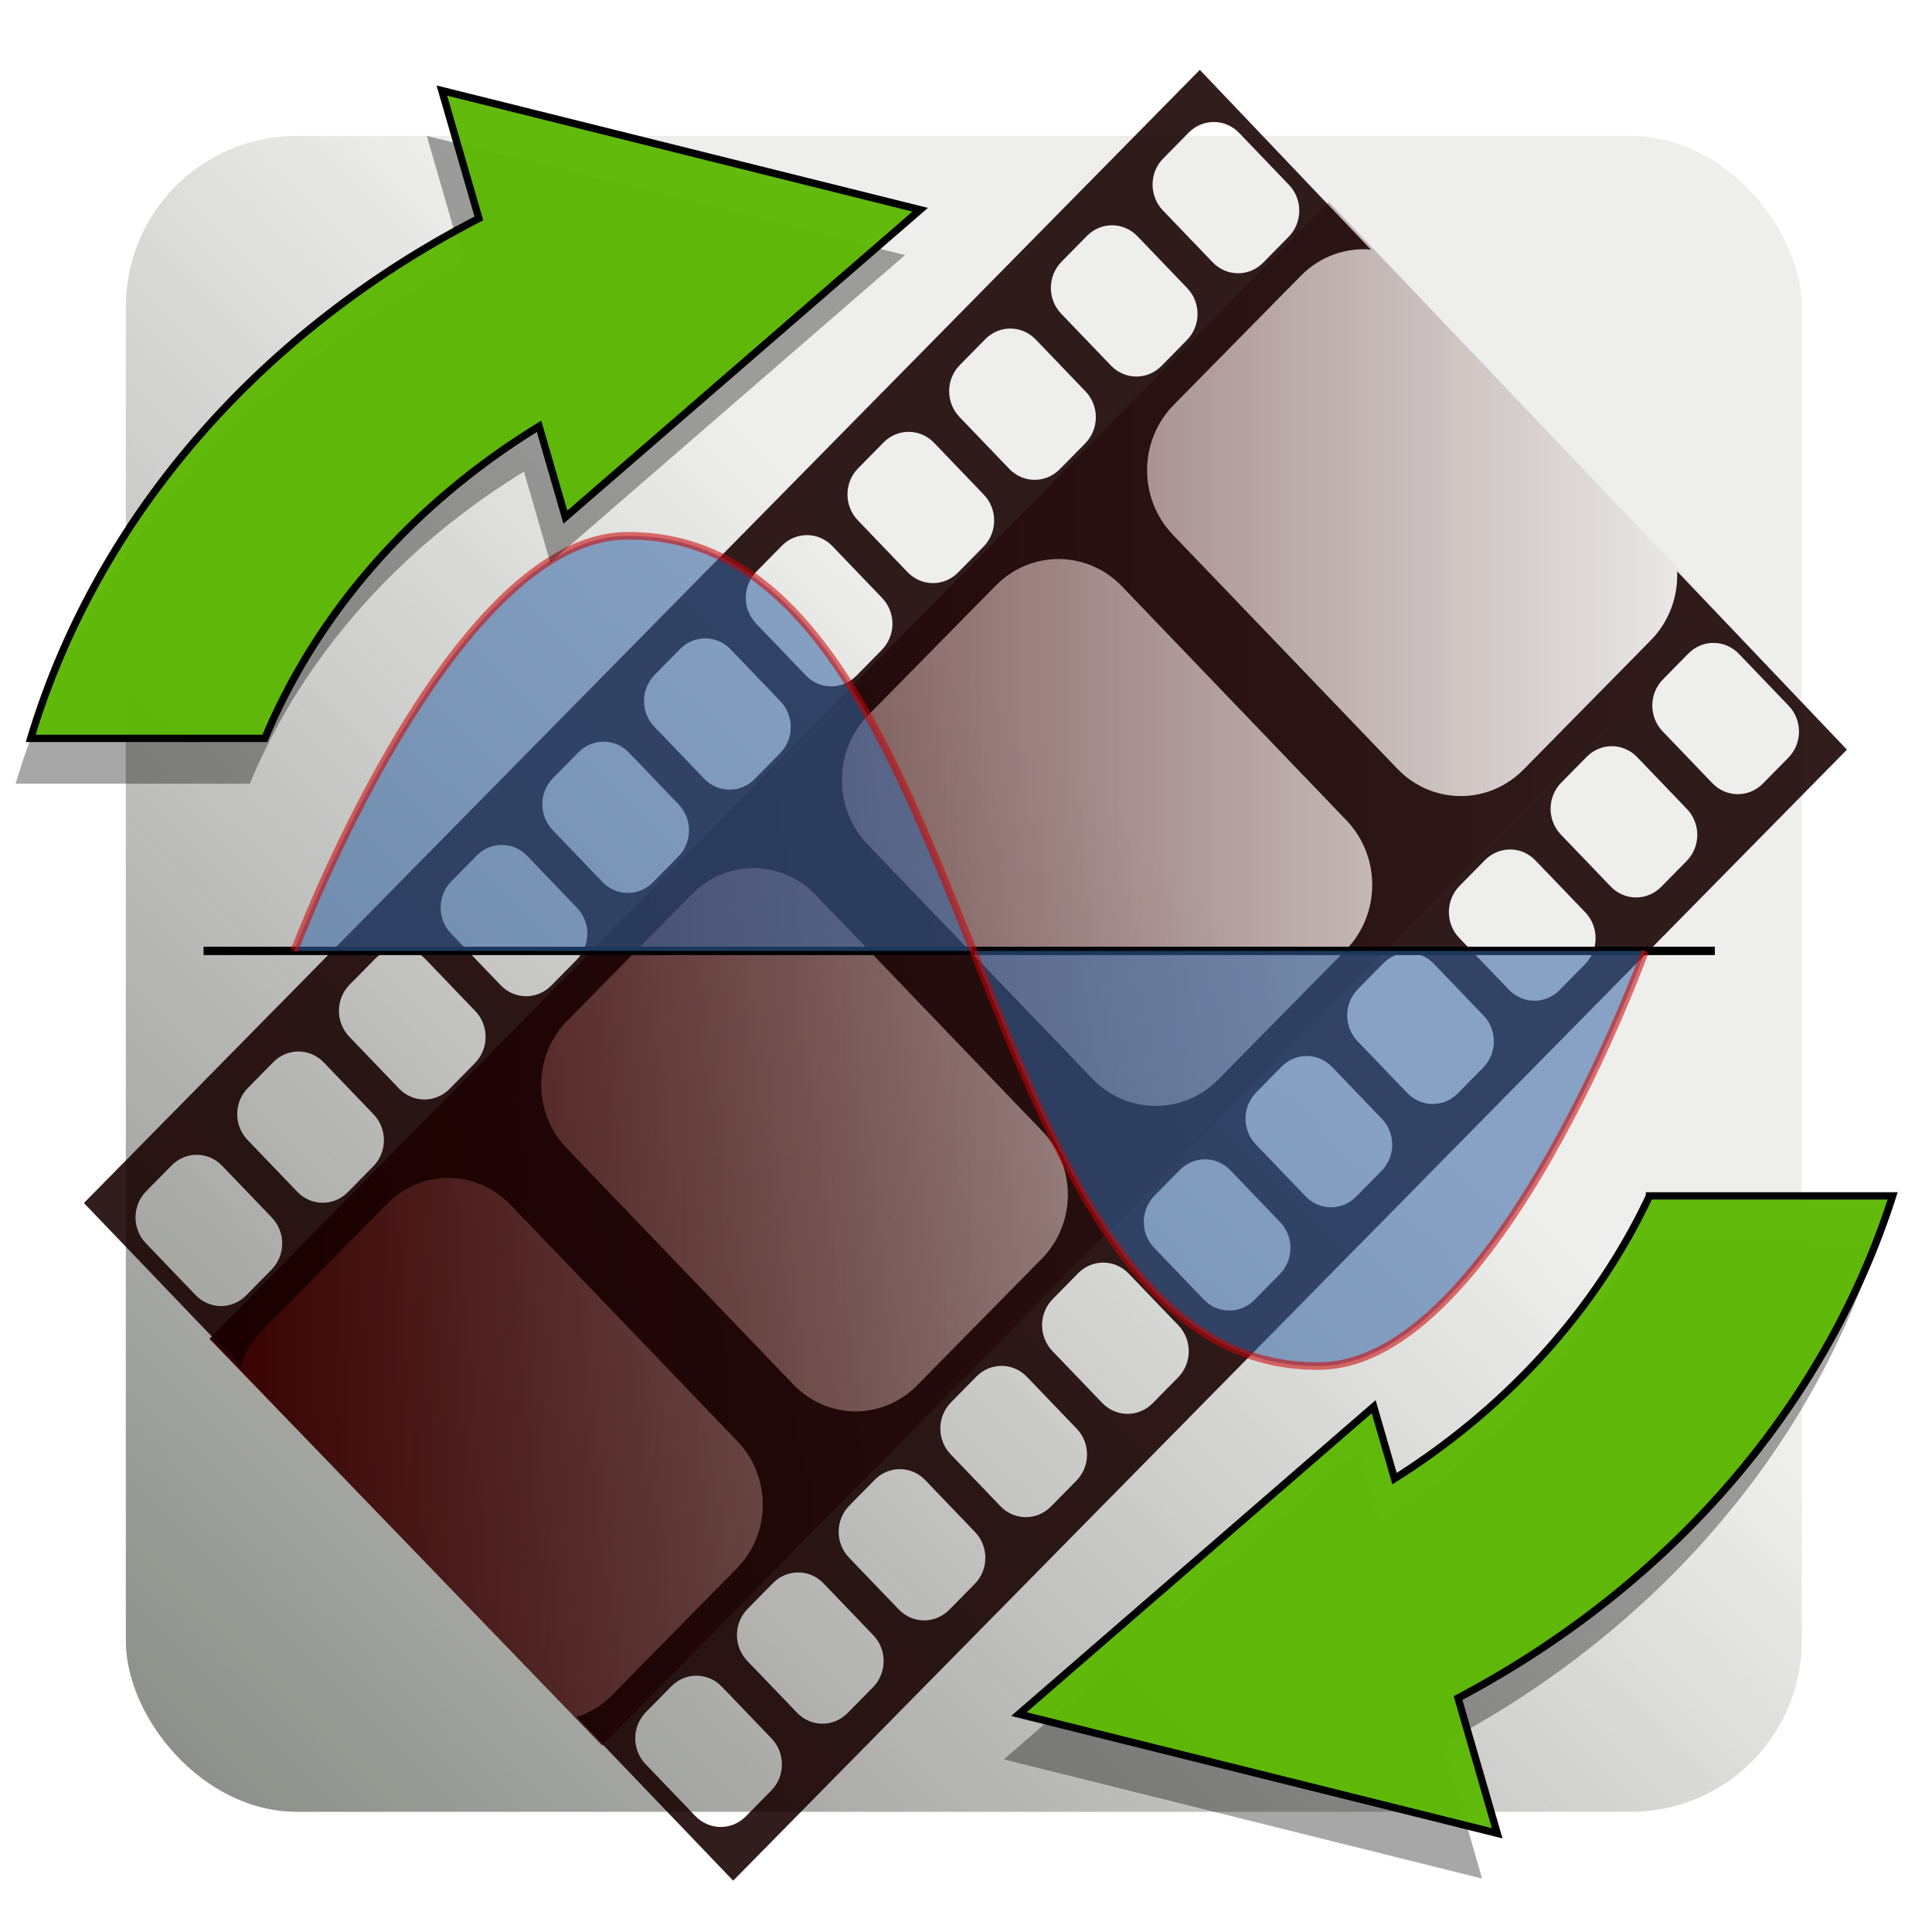 <?xml version="1.0" encoding="UTF-8" standalone="no"?>
<!-- Created with Inkscape (http://www.inkscape.org/) -->

<svg
   xmlns:osb="http://www.openswatchbook.org/uri/2009/osb"
   xmlns:dc="http://purl.org/dc/elements/1.1/"
   xmlns:cc="http://creativecommons.org/ns#"
   xmlns:rdf="http://www.w3.org/1999/02/22-rdf-syntax-ns#"
   xmlns:svg="http://www.w3.org/2000/svg"
   xmlns="http://www.w3.org/2000/svg"
   xmlns:xlink="http://www.w3.org/1999/xlink"
   xmlns:sodipodi="http://sodipodi.sourceforge.net/DTD/sodipodi-0.dtd"
   xmlns:inkscape="http://www.inkscape.org/namespaces/inkscape"
   width="256px"
   height="256px"
   viewBox="0 0 256 256"
   version="1.1"
   id="SVGRoot"
   sodipodi:docname="videomass2_OK.svg"
   inkscape:version="0.92.1 r15371"
   enable-background="new">
  <sodipodi:namedview
     id="base"
     pagecolor="#ffffff"
     bordercolor="#666666"
     borderopacity="1.0"
     inkscape:pageopacity="0.0"
     inkscape:pageshadow="2"
     inkscape:zoom="2.32"
     inkscape:cx="70.00632"
     inkscape:cy="127.18677"
     inkscape:document-units="px"
     inkscape:current-layer="layer4"
     showgrid="true"
     inkscape:window-width="1920"
     inkscape:window-height="1026"
     inkscape:window-x="0"
     inkscape:window-y="26"
     inkscape:window-maximized="1"
     inkscape:grid-bbox="true"
     inkscape:measure-start="110,130"
     inkscape:measure-end="0,0"
     showguides="false">
    <inkscape:grid
       type="xygrid"
       id="grid5114" />
  </sodipodi:namedview>
  <defs
     id="defs4485">
    <inkscape:path-effect
       effect="bspline"
       id="path-effect4551"
       is_visible="true"
       weight="33.333"
       steps="2"
       helper_size="0"
       apply_no_weight="true"
       apply_with_weight="true"
       only_selected="false" />
    <inkscape:path-effect
       effect="skeletal"
       id="path-effect4547"
       is_visible="true"
       pattern="M 0,5 C 0,2.24 2.24,0 5,0 7.76,0 10,2.24 10,5 10,7.76 7.76,10 5,10 2.24,10 0,7.76 0,5 Z"
       copytype="single_stretched"
       prop_scale="1"
       scale_y_rel="false"
       spacing="0"
       normal_offset="0"
       tang_offset="0"
       prop_units="false"
       vertical_pattern="false"
       fuse_tolerance="0" />
    <inkscape:path-effect
       effect="bspline"
       id="path-effect4545"
       is_visible="true"
       weight="33.333"
       steps="2"
       helper_size="0"
       apply_no_weight="true"
       apply_with_weight="true"
       only_selected="false" />
    <inkscape:path-effect
       effect="skeletal"
       id="path-effect4541"
       is_visible="true"
       pattern="M 0,5 C 0,2.24 2.24,0 5,0 7.76,0 10,2.24 10,5 10,7.76 7.76,10 5,10 2.24,10 0,7.76 0,5 Z"
       copytype="single_stretched"
       prop_scale="1"
       scale_y_rel="false"
       spacing="0"
       normal_offset="0"
       tang_offset="0"
       prop_units="false"
       vertical_pattern="false"
       fuse_tolerance="0" />
    <inkscape:path-effect
       effect="spiro"
       id="path-effect4539"
       is_visible="true" />
    <inkscape:path-effect
       effect="bspline"
       id="path-effect4535"
       is_visible="true"
       weight="33.333"
       steps="2"
       helper_size="0"
       apply_no_weight="true"
       apply_with_weight="true"
       only_selected="false" />
    <inkscape:path-effect
       effect="skeletal"
       id="path-effect4531"
       is_visible="true"
       pattern="M 0,5 C 0,2.24 2.24,0 5,0 7.76,0 10,2.24 10,5 10,7.76 7.76,10 5,10 2.24,10 0,7.76 0,5 Z"
       copytype="single_stretched"
       prop_scale="1"
       scale_y_rel="false"
       spacing="0"
       normal_offset="0"
       tang_offset="0"
       prop_units="false"
       vertical_pattern="false"
       fuse_tolerance="0" />
    <inkscape:path-effect
       effect="bspline"
       id="path-effect4529"
       is_visible="true"
       weight="33.333"
       steps="2"
       helper_size="0"
       apply_no_weight="true"
       apply_with_weight="true"
       only_selected="false" />
    <inkscape:path-effect
       effect="skeletal"
       id="path-effect4525"
       is_visible="true"
       pattern="M 0,5 C 0,2.24 2.24,0 5,0 7.76,0 10,2.24 10,5 10,7.76 7.76,10 5,10 2.24,10 0,7.76 0,5 Z"
       copytype="single_stretched"
       prop_scale="1"
       scale_y_rel="false"
       spacing="0"
       normal_offset="0"
       tang_offset="0"
       prop_units="false"
       vertical_pattern="false"
       fuse_tolerance="0" />
    <inkscape:path-effect
       effect="bspline"
       id="path-effect4523"
       is_visible="true"
       weight="33.333"
       steps="2"
       helper_size="0"
       apply_no_weight="true"
       apply_with_weight="true"
       only_selected="false" />
    <inkscape:path-effect
       effect="bspline"
       id="path-effect4519"
       is_visible="true"
       weight="33.333"
       steps="2"
       helper_size="0"
       apply_no_weight="true"
       apply_with_weight="true"
       only_selected="false" />
    <linearGradient
       inkscape:collect="always"
       id="linearGradient4752">
      <stop
         style="stop-color:#888a85;stop-opacity:1;"
         offset="0"
         id="stop4748" />
      <stop
         style="stop-color:#888a85;stop-opacity:0;"
         offset="1"
         id="stop4750" />
    </linearGradient>
    <linearGradient
       inkscape:collect="always"
       id="linearGradient4560">
      <stop
         style="stop-color:#380000;stop-opacity:1;"
         offset="0"
         id="stop4556" />
      <stop
         style="stop-color:#380000;stop-opacity:0;"
         offset="1"
         id="stop4558" />
    </linearGradient>
    <pattern
       inkscape:isstock="true"
       inkscape:stockid="Stripes 1:1"
       id="Strips1_1"
       patternTransform="translate(0,0) scale(10,10)"
       height="1"
       width="2"
       patternUnits="userSpaceOnUse"
       inkscape:collect="always">
      <rect
         id="rect5447"
         height="2"
         width="1"
         y="-0.5"
         x="0"
         style="fill:black;stroke:none" />
    </pattern>
    <linearGradient
       id="linearGradient4727"
       osb:paint="solid">
      <stop
         style="stop-color:#ce5c00;stop-opacity:1;"
         offset="0"
         id="stop4725" />
    </linearGradient>
    <pattern
       patternUnits="userSpaceOnUse"
       width="55"
       height="90"
       patternTransform="translate(-60,50.5)"
       id="pattern6214">
      <g
         style="fill:url(#Strips1_1);fill-opacity:1"
         transform="translate(-15,-28.5)"
         id="g4691">
        <rect
           style="opacity:0.815;fill:url(#Strips1_1);fill-opacity:1;stroke:none;stroke-width:4.527;stroke-linecap:round;stroke-linejoin:bevel;stroke-miterlimit:17.6;stroke-dasharray:none;stroke-dashoffset:0;stroke-opacity:1;paint-order:stroke fill markers"
           id="rect4683"
           width="30"
           height="30"
           x="40"
           y="59"
           ry="7.9" />
        <path
           inkscape:connector-curvature="0"
           style="opacity:0.815;fill:url(#Strips1_1);fill-opacity:1;stroke:none;stroke-width:8.601;stroke-linecap:round;stroke-linejoin:bevel;stroke-miterlimit:17.6;stroke-dasharray:none;stroke-dashoffset:0;stroke-opacity:1;paint-order:stroke fill markers"
           d="m 15,28.5 v 90 l 45,-45 z"
           id="path4687" />
      </g>
    </pattern>
    <linearGradient
       inkscape:collect="always"
       xlink:href="#linearGradient4560"
       id="linearGradient4562"
       x1="-11.593"
       y1="128.662"
       x2="268.939"
       y2="128.662"
       gradientUnits="userSpaceOnUse"
       gradientTransform="matrix(0.713,0,0,0.713,36.018,37.3)" />
    <linearGradient
       inkscape:collect="always"
       xlink:href="#linearGradient4752"
       id="linearGradient4754"
       x1="11.826"
       y1="245.717"
       x2="149.787"
       y2="106.138"
       gradientUnits="userSpaceOnUse"
       gradientTransform="matrix(0.954,0,0,0.954,5.39,5.595)" />
    <filter
       inkscape:collect="always"
       style="color-interpolation-filters:sRGB"
       id="filter4533"
       x="-0.012"
       width="1.023"
       y="-0.012"
       height="1.025">
      <feGaussianBlur
         inkscape:collect="always"
         stdDeviation="1.194"
         id="feGaussianBlur4535" />
    </filter>
  </defs>
  <g
     inkscape:groupmode="layer"
     id="layer3"
     inkscape:label="sfondo"
     style="display:inline">
    <rect
       style="display:inline;opacity:1;fill:#eeeeec;fill-opacity:1;stroke:none;stroke-width:7.004;stroke-linecap:round;stroke-linejoin:bevel;stroke-miterlimit:17.6;stroke-dasharray:none;stroke-dashoffset:0;stroke-opacity:0.976;paint-order:stroke fill markers"
       id="rect4568-3"
       width="222.072"
       height="222.072"
       x="16.675"
       y="18"
       ry="22.66" />
  </g>
  <g
     style="display:inline"
     inkscape:label="sfondo copia"
     id="g4738"
     inkscape:groupmode="layer">
    <rect
       ry="22.66"
       y="18"
       x="16.675"
       height="222.072"
       width="222.072"
       id="rect4736"
       style="display:inline;opacity:1;fill:url(#linearGradient4754);fill-opacity:1;stroke:none;stroke-width:7.004;stroke-linecap:round;stroke-linejoin:bevel;stroke-miterlimit:17.6;stroke-dasharray:none;stroke-dashoffset:0;stroke-opacity:0.976;paint-order:stroke fill markers" />
  </g>
  <g
     id="layer1"
     inkscape:groupmode="layer"
     inkscape:label="film strip"
     style="display:inline;opacity:1">
    <path
       style="opacity:1;fill:url(#linearGradient4562);fill-opacity:1;stroke:none;stroke-width:0.927"
       d="M 176.075,26.769 27.752,177.389 79.787,231.298 227.767,81.029 Z"
       id="rect5216"
       inkscape:connector-curvature="0" />
    <path
       style="fill:#180000;fill-opacity:0.884;stroke:none;stroke-width:0.94"
       d="M 158.983,9.258 11.122,159.406 31.872,181.063 c 0.558,-1.742 1.51,-3.382 2.871,-4.764 L 51.252,159.535 c 4.573,-4.644 11.889,-4.596 16.402,0.11 l 30.059,31.333 c 4.514,4.705 4.464,12.23 -0.108,16.874 l -16.509,16.764 c -1.374,1.395 -2.996,2.36 -4.714,2.906 L 97.149,249.197 244.729,99.333 222.235,75.705 c 0.128,3.299 -1.035,6.638 -3.51,9.151 l -16.846,17.108 c -4.666,4.738 -12.129,4.688 -16.735,-0.113 L 155.418,70.865 c -4.606,-4.801 -4.558,-12.479 0.108,-17.217 l 16.846,-17.108 c 2.561,-2.6 5.963,-3.749 9.275,-3.471 z m 1.877,6.907 c 1.21,0.008 2.417,0.492 3.338,1.452 l 6.593,6.873 c 1.842,1.92 1.823,4.992 -0.043,6.888 l -3.369,3.423 c -1.866,1.895 -4.854,1.874 -6.696,-0.046 l -6.593,-6.873 c -1.842,-1.92 -1.823,-4.991 0.043,-6.886 l 3.369,-3.422 c 0.933,-0.948 2.148,-1.417 3.358,-1.409 z m -13.477,13.686 c 1.21,0.008 2.417,0.494 3.338,1.454 l 6.592,6.872 c 1.842,1.92 1.822,4.992 -0.045,6.888 l -3.367,3.42 c -1.867,1.895 -4.852,1.876 -6.695,-0.045 l -6.593,-6.873 c -1.842,-1.92 -1.822,-4.992 0.045,-6.888 l 3.369,-3.42 c 0.933,-0.948 2.145,-1.416 3.355,-1.408 z m -13.477,13.685 c 1.21,0.008 2.417,0.494 3.338,1.454 l 6.593,6.873 c 1.842,1.92 1.825,4.991 -0.042,6.886 l -3.369,3.422 c -1.867,1.895 -4.854,1.876 -6.696,-0.045 l -6.592,-6.873 c -1.842,-1.92 -1.822,-4.991 0.045,-6.886 l 3.369,-3.423 c 0.933,-0.948 2.145,-1.416 3.355,-1.408 z m -13.476,13.685 c 1.209,0.008 2.419,0.495 3.34,1.454 l 6.591,6.872 c 1.842,1.92 1.823,4.992 -0.043,6.888 l -3.369,3.423 c -1.867,1.895 -4.852,1.874 -6.695,-0.046 l -6.592,-6.873 c -1.842,-1.92 -1.825,-4.991 0.042,-6.886 l 3.369,-3.423 c 0.933,-0.948 2.148,-1.416 3.358,-1.408 z m -13.477,13.685 c 1.21,0.008 2.417,0.494 3.338,1.454 l 6.593,6.873 c 1.842,1.92 1.825,4.991 -0.042,6.886 l -3.369,3.422 c -1.867,1.895 -4.854,1.877 -6.696,-0.043 l -6.593,-6.873 c -1.842,-1.92 -1.821,-4.992 0.045,-6.888 l 3.369,-3.422 c 0.933,-0.948 2.145,-1.417 3.355,-1.409 z m 33.381,3.17 c 3.025,0.02 6.043,1.233 8.346,3.633 l 29.725,30.986 c 4.606,4.801 4.556,12.479 -0.11,17.217 l -16.845,17.108 c -4.666,4.738 -12.131,4.688 -16.736,-0.113 l -29.725,-30.986 c -4.606,-4.801 -4.558,-12.479 0.108,-17.217 l 16.845,-17.108 c 2.333,-2.369 5.367,-3.541 8.392,-3.52 z M 93.476,84.59 c 1.21,0.008 2.418,0.494 3.34,1.454 l 6.592,6.873 c 1.842,1.92 1.823,4.991 -0.043,6.886 l -3.369,3.422 c -1.867,1.895 -4.852,1.874 -6.695,-0.046 l -6.592,-6.872 c -1.842,-1.92 -1.825,-4.992 0.042,-6.888 l 3.369,-3.422 c 0.933,-0.948 2.147,-1.416 3.357,-1.408 z m 133.603,0.598 c 1.21,0.008 2.415,0.494 3.336,1.454 l 6.594,6.873 c 1.842,1.92 1.822,4.991 -0.045,6.886 l -3.369,3.423 c -1.866,1.895 -4.852,1.876 -6.695,-0.045 l -6.594,-6.873 c -1.842,-1.92 -1.822,-4.991 0.045,-6.886 l 3.37,-3.425 c 0.933,-0.948 2.147,-1.416 3.357,-1.408 z M 80,98.275 c 1.21,0.007 2.418,0.492 3.34,1.452 l 6.593,6.873 c 1.842,1.92 1.821,4.994 -0.045,6.889 l -3.369,3.42 c -1.867,1.895 -4.852,1.876 -6.695,-0.045 l -6.592,-6.873 c -1.842,-1.92 -1.822,-4.991 0.045,-6.886 l 3.369,-3.422 c 0.933,-0.948 2.145,-1.417 3.355,-1.409 z m 133.601,0.6 c 1.21,0.007 2.415,0.492 3.336,1.452 l 6.594,6.873 c 1.842,1.92 1.823,4.992 -0.043,6.888 l -3.369,3.422 c -1.867,1.895 -4.852,1.874 -6.695,-0.046 l -6.594,-6.872 c -1.842,-1.92 -1.822,-4.992 0.045,-6.888 l 3.369,-3.42 c 0.933,-0.948 2.147,-1.417 3.357,-1.409 z M 66.523,111.96 c 1.21,0.007 2.418,0.494 3.34,1.454 l 6.592,6.873 c 1.842,1.92 1.823,4.991 -0.043,6.886 l -3.37,3.423 c -1.866,1.895 -4.852,1.874 -6.695,-0.046 l -6.592,-6.872 c -1.842,-1.92 -1.822,-4.992 0.045,-6.888 l 3.369,-3.423 c 0.933,-0.948 2.145,-1.416 3.355,-1.408 z m 133.601,0.601 c 1.21,0.007 2.415,0.494 3.336,1.454 l 6.596,6.872 c 1.842,1.92 1.822,4.992 -0.045,6.888 l -3.369,3.42 c -1.867,1.895 -4.852,1.876 -6.695,-0.045 l -6.594,-6.873 c -1.842,-1.92 -1.822,-4.992 0.045,-6.888 l 3.369,-3.42 c 0.933,-0.948 2.147,-1.416 3.357,-1.408 z m -100.22,2.467 c 2.965,0.02 5.922,1.209 8.179,3.562 l 30.06,31.333 c 4.514,4.705 4.464,12.23 -0.108,16.874 l -16.509,16.764 c -4.573,4.644 -11.887,4.596 -16.401,-0.11 L 75.065,152.118 C 70.551,147.413 70.601,139.886 75.173,135.242 L 91.681,118.48 c 2.286,-2.322 5.259,-3.471 8.224,-3.452 z m -46.857,10.616 v 0.003 c 1.21,0.007 2.417,0.494 3.338,1.454 l 6.592,6.872 c 1.842,1.92 1.823,4.992 -0.043,6.888 l -3.369,3.422 c -1.867,1.895 -4.852,1.874 -6.695,-0.046 l -6.592,-6.874 c -1.842,-1.92 -1.822,-4.991 0.045,-6.886 l 3.369,-3.422 c 0.933,-0.948 2.145,-1.417 3.355,-1.409 z m 133.601,0.601 c 1.209,0.007 2.417,0.495 3.338,1.454 l 6.592,6.87 c 1.842,1.92 1.821,4.994 -0.045,6.889 l -3.369,3.422 c -1.866,1.895 -4.851,1.874 -6.693,-0.046 l -6.594,-6.872 c -1.842,-1.92 -1.822,-4.992 0.045,-6.888 l 3.369,-3.422 c 0.933,-0.948 2.146,-1.416 3.357,-1.408 z M 39.57,139.33 c 1.21,0.008 2.417,0.494 3.338,1.454 l 6.592,6.873 c 1.842,1.92 1.825,4.992 -0.042,6.888 l -3.369,3.42 c -1.867,1.895 -4.854,1.874 -6.696,-0.046 l -6.592,-6.872 c -1.842,-1.92 -1.822,-4.992 0.045,-6.888 l 3.369,-3.42 c 0.933,-0.948 2.145,-1.417 3.355,-1.409 z m 133.6,0.598 h 0.004 c 1.21,0.008 2.415,0.494 3.336,1.454 h 0.003 l 6.594,6.873 c 1.842,1.92 1.822,4.992 -0.045,6.888 l -3.369,3.42 c -1.867,1.895 -4.852,1.878 -6.695,-0.043 l -6.594,-6.873 c -1.842,-1.92 -1.821,-4.992 0.045,-6.888 l 3.369,-3.423 c 0.933,-0.948 2.145,-1.416 3.355,-1.408 z M 26.093,153.015 c 1.21,0.008 2.418,0.493 3.34,1.454 l 6.592,6.873 c 1.842,1.92 1.823,4.992 -0.043,6.888 l -3.369,3.42 c -1.867,1.895 -4.854,1.877 -6.696,-0.043 l -6.592,-6.873 c -1.842,-1.92 -1.822,-4.992 0.045,-6.888 l 3.369,-3.42 c 0.933,-0.948 2.145,-1.419 3.355,-1.411 z m 133.601,0.6 c 1.21,0.007 2.417,0.494 3.338,1.454 l 6.594,6.873 c 1.842,1.92 1.822,4.991 -0.045,6.886 l -3.369,3.422 c -1.866,1.895 -4.851,1.876 -6.693,-0.044 l -6.594,-6.873 c -1.842,-1.92 -1.823,-4.992 0.043,-6.888 l 3.369,-3.42 c 0.933,-0.948 2.147,-1.417 3.357,-1.409 z m -13.476,13.686 c 1.21,0.008 2.417,0.493 3.338,1.454 l 6.594,6.87 c 1.842,1.92 1.821,4.994 -0.045,6.889 l -3.369,3.422 c -1.867,1.895 -4.852,1.874 -6.695,-0.046 l -6.594,-6.873 c -1.842,-1.92 -1.822,-4.991 0.045,-6.886 l 3.369,-3.422 c 0.933,-0.948 2.146,-1.416 3.357,-1.408 z m -13.476,13.685 c 1.21,0.007 2.415,0.494 3.336,1.454 l 6.594,6.872 c 1.842,1.92 1.822,4.992 -0.045,6.888 l -3.369,3.422 c -1.866,1.895 -4.852,1.876 -6.695,-0.044 l -6.594,-6.873 c -1.842,-1.92 -1.822,-4.991 0.045,-6.886 l 3.369,-3.423 c 0.933,-0.948 2.148,-1.416 3.358,-1.408 z m -13.477,13.685 c 1.21,0.007 2.415,0.494 3.336,1.454 l 6.594,6.873 c 1.842,1.92 1.823,4.991 -0.043,6.886 l -3.37,3.42 c -1.866,1.895 -4.851,1.877 -6.693,-0.043 l -6.594,-6.873 c -1.842,-1.92 -1.822,-4.991 0.045,-6.886 l 3.369,-3.423 c 0.933,-0.948 2.147,-1.416 3.357,-1.408 z m -13.477,13.685 c 1.21,0.008 2.415,0.494 3.336,1.454 l 6.594,6.873 c 1.842,1.92 1.823,4.991 -0.043,6.886 l -3.369,3.423 c -1.866,1.895 -4.852,1.874 -6.695,-0.046 l -6.594,-6.873 c -1.842,-1.92 -1.822,-4.991 0.045,-6.886 l 3.369,-3.422 c 0.933,-0.948 2.147,-1.417 3.357,-1.409 z m -13.476,13.686 c 1.21,0.008 2.415,0.493 3.336,1.454 l 6.594,6.87 c 1.842,1.92 1.821,4.995 -0.045,6.891 l -3.369,3.42 c -1.867,1.895 -4.851,1.874 -6.693,-0.046 l -6.594,-6.872 c -1.842,-1.92 -1.823,-4.992 0.043,-6.888 l 3.369,-3.42 c 0.933,-0.948 2.148,-1.417 3.358,-1.409 z"
       id="rect5116"
       inkscape:connector-curvature="0" />
  </g>
  <g
     inkscape:groupmode="layer"
     id="layer2"
     inkscape:label="audio"
     style="display:inline">
    <path
       style="color:#000000;font-style:normal;font-variant:normal;font-weight:normal;font-stretch:normal;font-size:medium;line-height:normal;font-family:sans-serif;font-variant-ligatures:normal;font-variant-position:normal;font-variant-caps:normal;font-variant-numeric:normal;font-variant-alternates:normal;font-feature-settings:normal;text-indent:0;text-align:start;text-decoration:none;text-decoration-line:none;text-decoration-style:solid;text-decoration-color:#000000;letter-spacing:normal;word-spacing:normal;text-transform:none;writing-mode:lr-tb;direction:ltr;text-orientation:mixed;dominant-baseline:auto;baseline-shift:baseline;text-anchor:start;white-space:normal;shape-padding:0;clip-rule:nonzero;display:inline;overflow:visible;visibility:visible;opacity:1;isolation:auto;mix-blend-mode:normal;color-interpolation:sRGB;color-interpolation-filters:linearRGB;solid-color:#000000;solid-opacity:1;vector-effect:none;fill:#000000;fill-opacity:1;fill-rule:nonzero;stroke:#000000;stroke-width:0.255;stroke-linecap:butt;stroke-linejoin:miter;stroke-miterlimit:4;stroke-dasharray:none;stroke-dashoffset:0;stroke-opacity:1;color-rendering:auto;image-rendering:auto;shape-rendering:auto;text-rendering:auto;enable-background:accumulate"
       d="m 27.1,125.574 v 0.851 h 200 v -0.851 z"
       id="path4515"
       inkscape:connector-curvature="0" />
    <path
       style="fill:#3465a4;fill-opacity:1;stroke:#cc0000;stroke-width:1;stroke-linecap:butt;stroke-linejoin:miter;stroke-miterlimit:4;stroke-dasharray:none;stroke-opacity:1;opacity:0.548"
       d="m 39,126 c 0,0 20.523,-54.744 44,-55 47.798,-0.521 44.206,110.788 92,110 23.268,-0.384 43,-55 43,-55"
       id="path4563"
       inkscape:connector-curvature="0"
       sodipodi:nodetypes="cssc" />
  </g>
  <g
     inkscape:groupmode="layer"
     id="layer4"
     inkscape:label="freccie"
     style="display:inline">
    <path
       inkscape:connector-curvature="0"
       id="path4523"
       d="M 2.069,103.84 H 33.099 A 85.887,98.68 88.352 0 1 69.43,62.491 L 72.915,74.53 119.926,33.793 56.549,18 61.454,34.942 A 128.291,113.727 0.454 0 0 2.069,103.84 Z m 130.943,129.289 63.375,15.791 -5.186,-17.92 a 128.291,113.727 0.454 0 0 57.584,-66.539 h -32.217 a 85.887,98.68 88.352 0 1 -33.786,37.467 l -2.76,-9.534 z"
       style="display:inline;opacity:0.597;fill:#000000;fill-opacity:0.969;stroke:none;stroke-width:0.975;filter:url(#filter4533)" />
    <path
       style="display:inline;fill:#5eb907;fill-opacity:0.969;stroke:#000000;stroke-width:0.975;stroke-miterlimit:4;stroke-dasharray:none"
       d="M 4.069,97.84 H 35.099 A 85.887,98.68 88.352 0 1 71.43,56.491 L 74.915,68.53 121.926,27.793 58.549,12 63.454,28.942 A 128.291,113.727 0.454 0 0 4.069,97.84 Z M 135.012,227.129 l 63.375,15.791 -5.186,-17.92 a 128.291,113.727 0.454 0 0 57.584,-66.539 h -32.217 a 85.887,98.68 88.352 0 1 -33.786,37.467 l -2.76,-9.534 z"
       id="path4664-6"
       inkscape:connector-curvature="0" />
  </g>
  <g
     inkscape:groupmode="layer"
     id="layer5"
     inkscape:label="ffmpeg"
     style="display:none">
    <path
       style="color:#000000;font-style:normal;font-variant:normal;font-weight:normal;font-stretch:normal;font-size:medium;line-height:normal;font-family:sans-serif;font-variant-ligatures:normal;font-variant-position:normal;font-variant-caps:normal;font-variant-numeric:normal;font-variant-alternates:normal;font-feature-settings:normal;text-indent:0;text-align:start;text-decoration:none;text-decoration-line:none;text-decoration-style:solid;text-decoration-color:#000000;letter-spacing:normal;word-spacing:normal;text-transform:none;writing-mode:lr-tb;direction:ltr;text-orientation:mixed;dominant-baseline:auto;baseline-shift:baseline;text-anchor:start;white-space:normal;shape-padding:0;clip-rule:nonzero;display:inline;overflow:visible;visibility:visible;opacity:1;isolation:auto;mix-blend-mode:normal;color-interpolation:sRGB;color-interpolation-filters:linearRGB;solid-color:#000000;solid-opacity:1;vector-effect:none;fill:#73d216;fill-opacity:1;fill-rule:nonzero;stroke:#4e9a06;stroke-width:6.262;stroke-linecap:round;stroke-linejoin:round;stroke-miterlimit:4;stroke-dasharray:none;stroke-dashoffset:0;stroke-opacity:1;color-rendering:auto;image-rendering:auto;shape-rendering:auto;text-rendering:auto;enable-background:accumulate"
       d="M 46.218,49.049 V 50 H 94 L 47.113,96.887 v 58.416 L 152.416,50 h 50.994 L 51.221,206.945 h 53.636 l 99.202,-99.202 v 55.726 l -43.476,43.476 h 44.68 l -1.692,-0.951 h -40.691 l 42.131,-42.131 V 105.447 L 104.463,205.994 H 53.469 L 205.658,49.049 H 152.022 L 48.065,153.007 V 97.281 L 96.296,49.049 Z"
       id="path4593"
       inkscape:connector-curvature="0"
       sodipodi:nodetypes="ccccccccccccccccccccccccc" />
  </g>
</svg>
